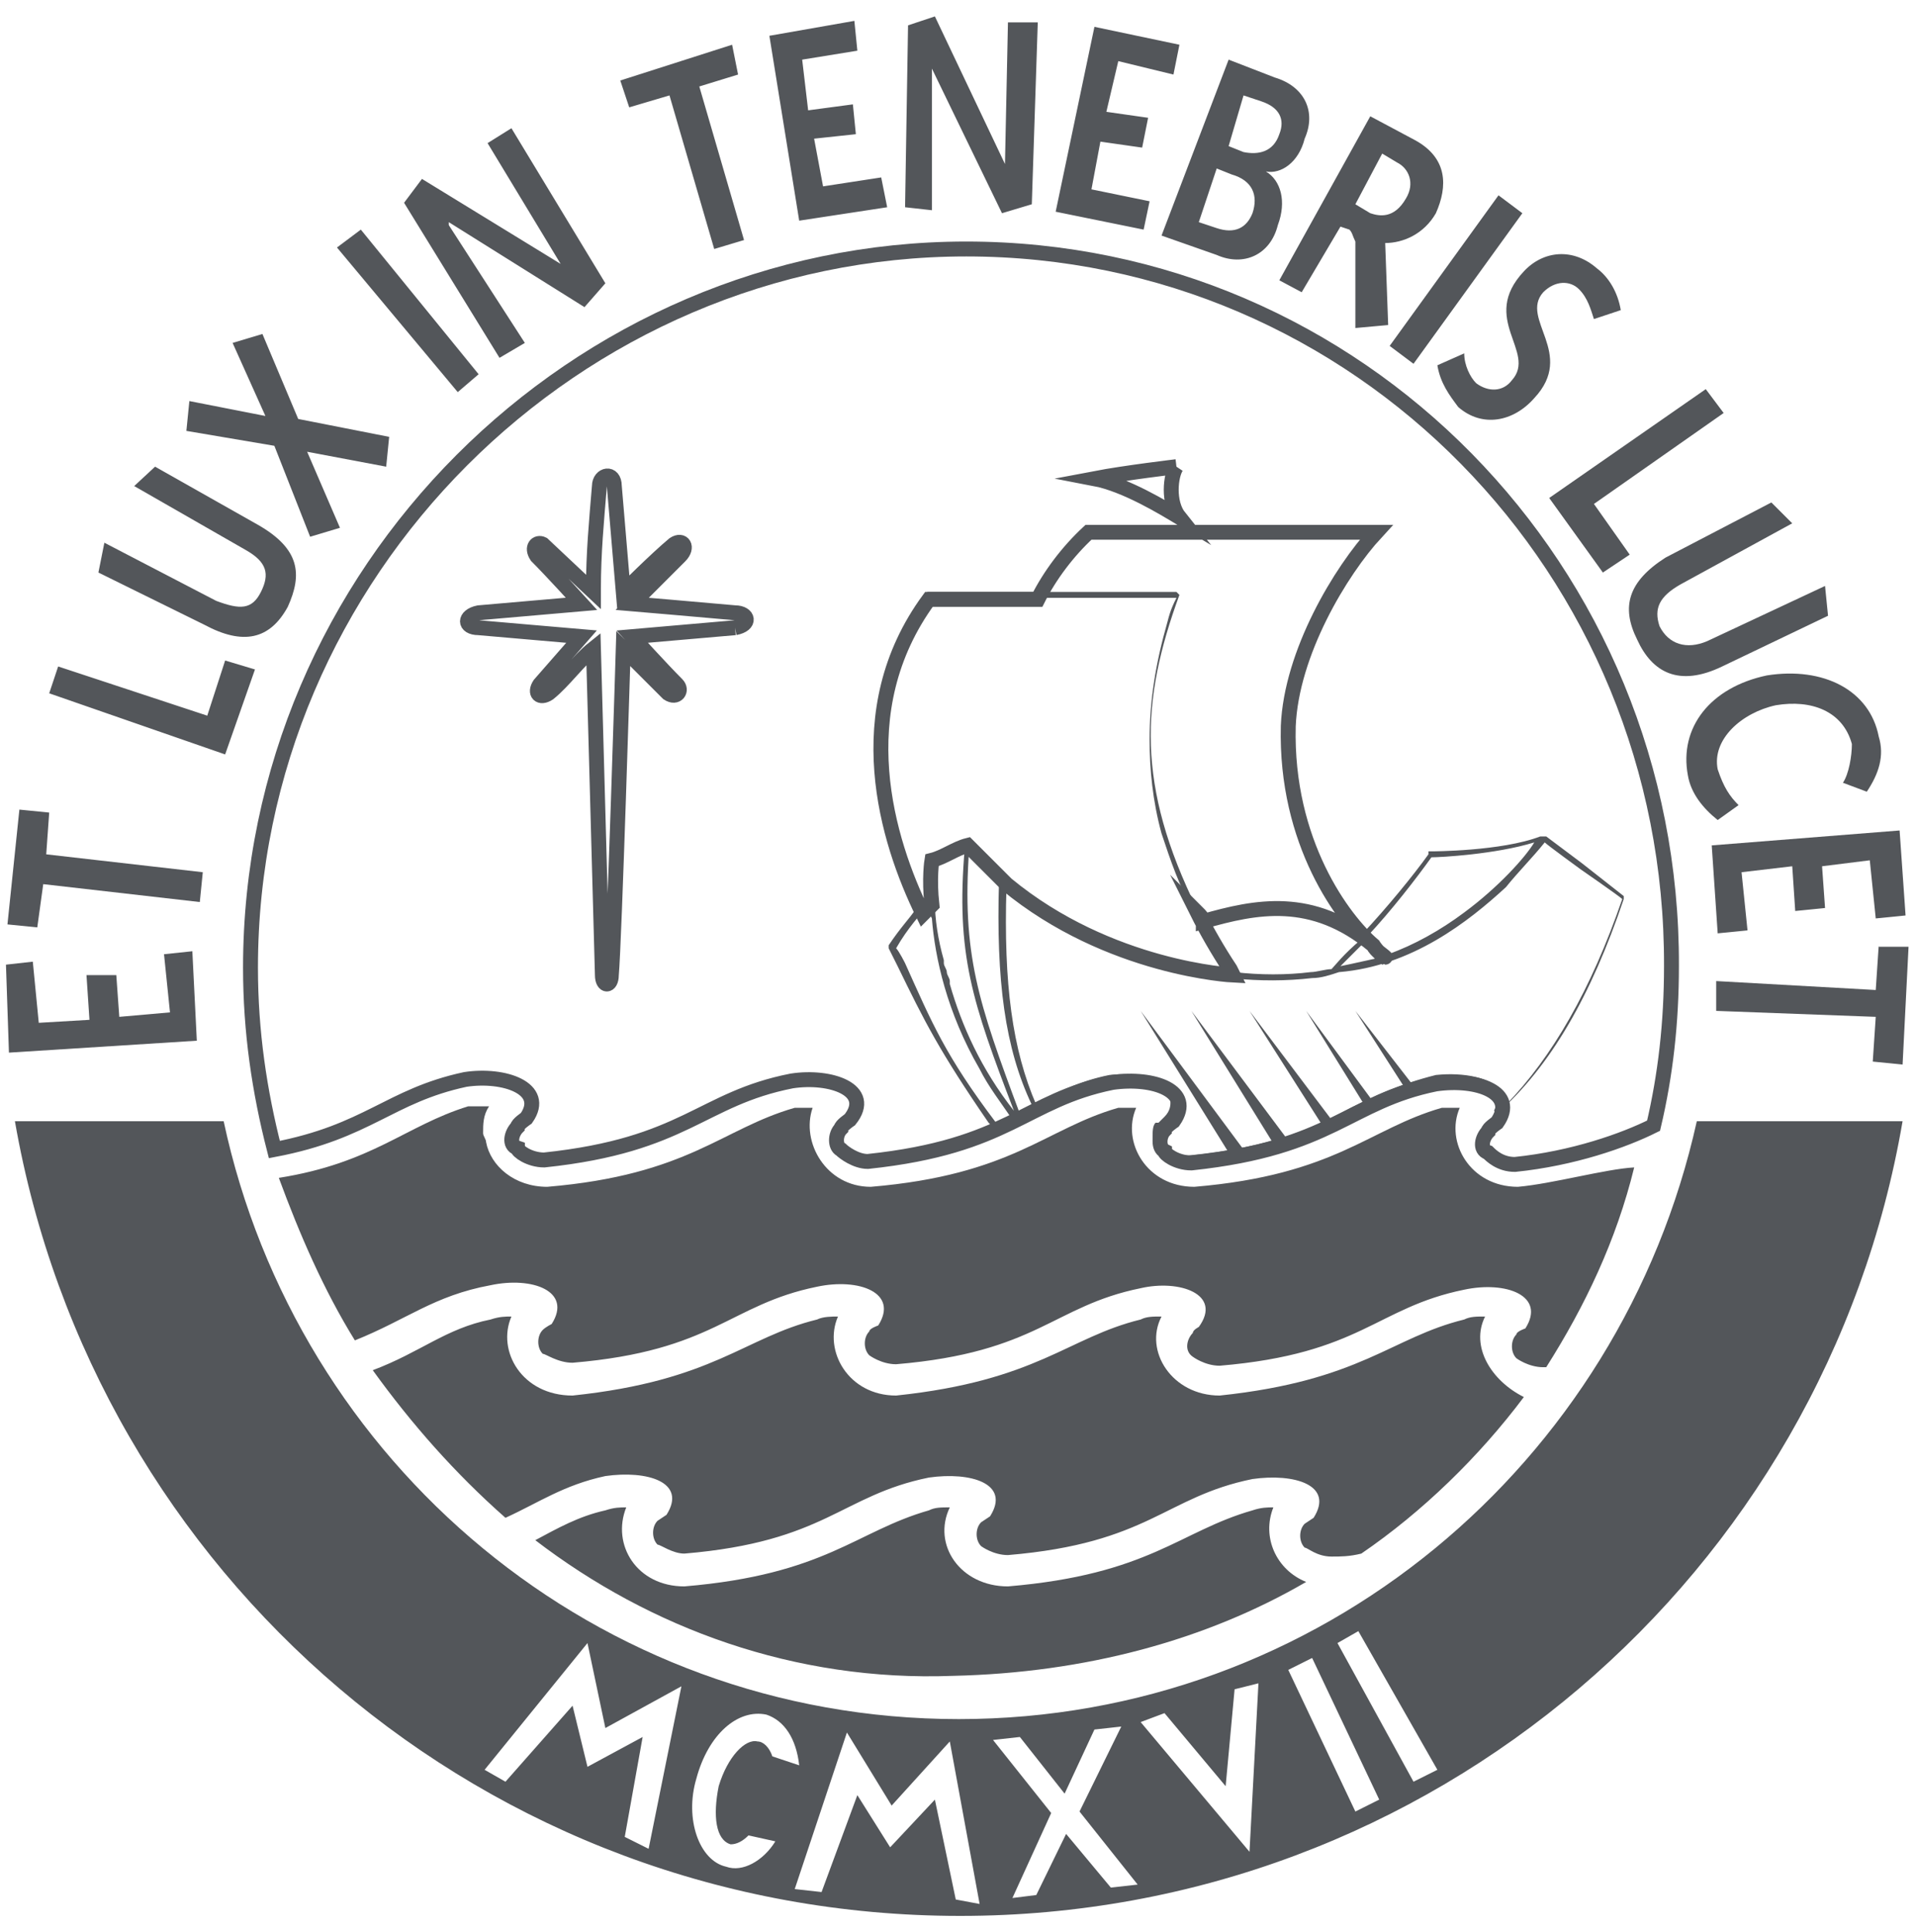 <?xml version="1.0" encoding="utf-8"?>
<!-- Generator: Adobe Illustrator 22.0.1, SVG Export Plug-In . SVG Version: 6.00 Build 0)  -->
<svg version="1.1" id="Capa_1" xmlns="http://www.w3.org/2000/svg" xmlns:xlink="http://www.w3.org/1999/xlink" x="0px" y="0px"
	 viewBox="0 0 128.5 129.6" style="enable-background:new 0 0 128.5 129.6;" xml:space="preserve">
<style type="text/css">
	.st0{fill:none;stroke:#53565A;stroke-miterlimit:10;}
	.st1{fill:#53565A;}
</style>
<g>
	<path class="st0" d="M64.8,16.7c-26.2,0-48,21.7-48,48.2c0,4.3,0.6,8.3,1.6,12.2c6.3-1.2,7.7-3.6,12.8-4.7c2.6-0.4,5.5,0.6,4.1,2.6
		c0,0-0.6,0.4-0.6,0.6c-0.4,0.4-0.6,1.2,0,1.4c0,0.2,0.8,0.8,1.8,0.8c9.5-1,10.5-4.1,16.6-5.3c2.6-0.4,5.5,0.6,3.9,2.6
		c0,0-0.6,0.4-0.6,0.6c-0.4,0.4-0.4,1.2,0,1.4c0.2,0.2,1,0.8,1.8,0.8c9.5-1,10.5-4.1,16.4-5.3c2.8-0.4,5.5,0.6,4.1,2.6
		c0,0-0.6,0.4-0.6,0.6c-0.4,0.4-0.4,1.2,0,1.4c0,0.2,0.8,0.8,1.8,0.8c9.5-1,10.5-4.1,16.4-5.3c2.8-0.4,5.5,0.6,4.1,2.6
		c0,0-0.6,0.4-0.6,0.6c-0.4,0.4-0.6,1.2,0,1.4c0.2,0.2,0.8,0.8,1.8,0.8c3.9-0.4,7.3-1.6,9.3-2.6c0.8-3.4,1.2-6.9,1.2-10.7
		C112.2,38.2,91.1,16.7,64.8,16.7 M49.3,42.1l-6.9,0.6c0,0,2,2.2,3,3.2c0.4,0.4,0,1-0.6,0.6l-3-3c0,0-0.6,19.7-0.8,21.9
		c0,0.8-0.6,0.8-0.6,0l-0.6-21.9c-1,0.8-2,2.2-3,3c-0.6,0.4-1,0-0.6-0.6l2.8-3.2c-2.4-0.2-4.5-0.4-6.9-0.6c-1,0-1-0.8,0-1l6.9-0.6
		c0,0-2-2.2-3-3.2c-0.4-0.6,0-1,0.4-0.8l3.4,3.2v-0.2c0-2.4,0.2-4.5,0.4-6.9c0-0.8,1-1,1,0l0.6,7.1c0,0,2.2-2.2,3.4-3.2
		c0.6-0.4,1,0.2,0.4,0.8l-3.2,3.2c0,0,4.7,0.4,6.9,0.6C50.2,41.1,50.4,41.9,49.3,42.1 M78.9,31.3c-0.4,0.6-0.6,2.4,0.2,3.4
		c-1-0.6-3.6-2.2-5.7-2.6C75.5,31.7,78.9,31.3,78.9,31.3 M92.1,63.4c-4.1-3.4-7.9-2.6-11.4-1.6c0-0.2-0.2-0.4-0.4-0.6
		c0.6,1.2,1.4,2.6,2.2,3.8l0.2,0.4c0,0-8.3-0.4-15.2-6.1l-2.6-2.6c-0.8,0.2-1.6,0.8-2.4,1c0,0-0.2,1.2,0,3l-0.6,0.6
		c-2.4-4.9-5.1-13.6,0.4-21.1h7.3c0.8-1.6,2-3.2,3.4-4.5h19.3c-2.4,2.6-5.7,8.1-5.9,13C86.2,56.5,90.1,61.7,92.1,63.4
		c0.2,0.4,0.6,0.6,0.8,0.8C92.9,64.2,92.5,64,92.1,63.4"/>
	<path class="st1" d="M82.4,77.3l1-0.2l-6.9-9.3L82.4,77.3z M85.4,76.7l1-0.2l-6.5-8.7L85.4,76.7z M88.7,75.5l0.6-0.4l-5.5-7.3
		L88.7,75.5z M91.5,74.1l0.6-0.2l-4.5-6.1L91.5,74.1z M90.9,67.8l3.4,5.3l0.4-0.4L90.9,67.8z"/>
	<path class="st1" d="M106.1,57.9l-2.4-1.8h-0.4c-2.6,1-7.3,1-7.3,1h-0.2v0.2c-1,1.4-2.8,3.6-4.4,5.3c-1.8-2.4-4.9-6.7-4.9-13.4
		v-0.6c0.2-5.1,3.8-10.7,5.9-12.8l-0.2-0.4H72.9c-1.4,1.4-2.6,3-3.4,4.3h-7.3c-4.1,5.9-4.3,12.8-0.8,21.3c-0.4,0.6-1,1.2-1.8,2.4
		v0.2l0.6,1.2c1.8,3.7,2.8,5.7,6.1,10.5l0.4,0.4l1.4-0.8l0.2-0.2c1.6-0.8,3.4-1.6,6.1-2.2c1.8-0.2,3.6,0,4.1,0.8v0.6
		c0,0.2,0,0.6-0.4,1l-0.4,0.4h-0.2c-0.2,0.2-0.2,0.6-0.2,1v0.2c0,0.2,0.2,0.4,0.4,0.6c0.4,0.2,1,0.6,1.8,0.6c5.9-0.4,8.5-1.8,11.1-3
		c1.6-0.8,3.2-1.6,5.5-2.2c1.8-0.2,3.6,0,4.1,0.8c0.2,0.4,0.2,0.8,0,1.2l0.2,0.2c3.6-3.2,6.3-7.9,8.5-14.4v-0.2L106.1,57.9z
		 M96,57.5c0.6,0,4.3-0.2,6.9-1c-0.6,1-2.4,3-4.7,4.7c-1.6,1.2-3.4,2.2-5.1,2.8c-0.2-0.2-0.6-0.4-0.8-0.6c-0.2-0.2-0.2-0.4-0.6-0.6
		C93.3,61.1,95,58.9,96,57.5 M92.7,64.2c-1,0.2-1.8,0.4-2.8,0.6l1.6-1.6c0.2,0.2,0.4,0.2,0.6,0.6C92.3,63.8,92.5,64,92.7,64.2
		 M89.3,65c-0.4,0-1,0.2-1.4,0.2c-1.6,0.2-3.4,0.2-5.1,0L82.6,65c-0.6-1.2-1.2-2.2-1.8-3.2c3.4-0.8,6.7-1.6,10.5,1.2
		C90.1,64,89.5,64.8,89.3,65 M73.1,35.8h18.7c-2.2,2.6-5.5,7.7-5.5,12.8v0.6c0,6.3,2.6,10.7,4.5,13c-3.6-2.2-6.9-1.6-10.1-0.6
		c-0.2-0.2-0.4-0.4-0.4-0.6c-4.1-8.3-3.8-14-1.2-21.1l-0.2-0.2H70C70.8,38.4,71.7,37,73.1,35.8 M59.3,50c0-3.6,1-6.9,3.2-9.9h16.4
		c-0.2,0.4-0.4,0.8-0.6,1.6c-0.8,2.8-1.2,5.3-1.2,7.9c0,2,0.2,4.1,0.8,6.3c0.6,1.8,1.2,3.6,2.2,5.3c0.8,1.2,1.4,2.6,2.2,3.9h0.2
		c-1.8-0.2-8.9-1.2-14.8-6.1L65,56.5v-0.2h-0.2c-0.2,0.2-0.4,0.4-0.6,0.4c-0.2,0-0.4,0.2-0.6,0.4l-1.2,0.4l-0.2,0.2c0,0-0.2,1,0,2.6
		h-0.2c0,0.2-0.2,0.4-0.2,0.4C60.1,56.9,59.3,53.4,59.3,50 M66.8,75.3c-3.4-4.5-4.3-6.7-6.1-10.7c0,0-0.4-0.8-0.6-1
		c0.8-1.4,1.6-2.2,2.2-3c0,0.4,0,0.6,0.2,1c0.2,2.6,1,6.3,3.2,10.1c0.6,1.2,1.4,2.2,2.2,3.4C67.4,75.1,67,75.3,66.8,75.3 M63.7,66
		v-0.2c0-0.2-0.2-0.4-0.2-0.6c0-0.2-0.2-0.4-0.2-0.6v-0.2c-0.4-1.4-0.6-2.8-0.6-3.9v-2.6l1.2-0.6c0.2-0.2,0.6-0.4,0.8-0.4
		C64.1,64,65.2,67.2,68,74.5C65.8,71.7,64.5,68.8,63.7,66 M68.4,74.7C65.6,67.2,64.5,64,65,56.9c0.4,0.6,1.6,1.8,2,2.2
		c-0.2,6.7,0.4,11.2,2.2,15v0.2C68.8,74.3,68.6,74.5,68.4,74.7 M101,74.1v-0.2c0-0.4-0.2-0.6-0.4-0.8c-0.6-0.8-2.4-1.2-4.3-1
		c-2.4,0.6-4.1,1.4-5.7,2.2c-2.6,1.4-5.1,2.6-10.9,3.2c-0.6,0-1.4-0.4-1.6-0.6c-0.2-0.2-0.2-0.4-0.2-0.4v-0.2c0-0.4,0-0.6,0.2-0.8
		l0.6-0.4c0.2-0.6,0.4-0.8,0.4-1.2c0-0.4-0.2-0.6-0.2-0.8c-0.6-0.8-2.6-1.2-4.5-1c-2,0.4-3.6,1.2-4.9,2c-1.6-3.7-2.2-8.1-2-14.6
		c0.2,0,0.2,0,0.2,0.2c0.2,0,0.2,0,0.4,0.2c5.3,4.1,13,6.5,19.9,5.7c0.6,0,1.2-0.2,1.8-0.4c4.9-0.4,8.7-3.4,11.2-5.7
		c0.8-1,1.8-2,2.6-3c0.2,0.2,2.4,1.8,2.4,1.8s2.6,1.8,2.8,2C106.7,66.4,104.1,70.9,101,74.1"/>
	<path class="st1" d="M85.4,101.1c-0.4,0-0.8,0-1.4,0.2c-4.9,1.4-6.9,4.3-16.4,5.1c-3.2,0-5.1-2.8-3.9-5.3c-0.6,0-1,0-1.4,0.2
		c-4.9,1.4-6.9,4.3-16.4,5.1c-3.2,0-4.9-2.8-3.9-5.3c-0.4,0-0.8,0-1.4,0.2c-1.8,0.4-3.2,1.2-4.7,2c7.7,5.9,17.4,9.5,28,9.1
		c8.9-0.2,17-2.4,23.7-6.3C85.6,105.3,84.6,103.1,85.4,101.1 M101.8,79.6c-3.2,0-4.9-3-3.9-5.3h-1.2c-4.9,1.4-7.1,4.5-16.6,5.3
		c-3.2,0-4.9-3-3.9-5.3h-1.2c-4.9,1.4-7.1,4.5-16.6,5.3c-3,0-4.7-3-3.9-5.3h-1.2c-4.9,1.4-7.1,4.5-16.6,5.3c-2.2,0-3.8-1.4-4.1-3
		c0-0.2-0.2-0.4-0.2-0.6c0-0.6,0-1.2,0.4-1.8h-1.4C27.2,75.5,25,78,18.7,79c1.4,3.8,3,7.5,5.1,10.9c3.5-1.4,5.3-3,9.1-3.7
		c2.8-0.6,5.5,0.4,4.1,2.6c0,0-0.4,0.2-0.6,0.4c-0.4,0.4-0.4,1.2,0,1.6c0.2,0,1,0.6,2,0.6c9.5-0.8,10.5-3.9,16.4-5.1
		c2.8-0.6,5.5,0.4,4.1,2.6c0,0-0.6,0.2-0.6,0.4c-0.4,0.4-0.4,1.2,0,1.6c0,0,0.8,0.6,1.8,0.6c9.5-0.8,10.5-3.9,16.4-5.1
		c2.6-0.6,5.5,0.4,3.9,2.6c0,0-0.4,0.2-0.4,0.4c-0.4,0.4-0.6,1.2,0,1.6c0,0,0.8,0.6,1.8,0.6c9.5-0.8,10.5-3.9,16.4-5.1
		c2.8-0.6,5.5,0.4,4.1,2.6c0,0-0.6,0.2-0.6,0.4c-0.4,0.4-0.4,1.2,0,1.6c0,0,0.8,0.6,1.8,0.6h0.2c2.6-4.1,4.7-8.5,5.9-13.4
		C107.7,78.4,104.1,79.4,101.8,79.6 M99.6,88.3c-0.6,0-1,0-1.4,0.2c-4.9,1.2-6.9,4.1-16.4,5.1c-3.2,0-5.1-3-3.9-5.3
		c-0.6,0-1,0-1.4,0.2c-4.9,1.2-6.9,4.1-16.4,5.1c-3.2,0-4.9-3-3.9-5.3c-0.4,0-1,0-1.4,0.2c-4.9,1.2-6.9,4.1-16.4,5.1
		c-3.4,0-5.1-3-4.1-5.3c-0.4,0-0.8,0-1.4,0.2c-3,0.6-4.7,2.2-7.9,3.4c2.6,3.6,5.5,6.9,8.9,9.9c2.2-1,3.9-2.2,6.7-2.8
		c2.8-0.4,5.5,0.4,4.1,2.6l-0.6,0.4c-0.4,0.4-0.4,1.2,0,1.6c0.2,0,1,0.6,1.8,0.6c9.5-0.8,10.5-3.9,16.4-5.1c2.8-0.4,5.5,0.4,4.1,2.6
		l-0.6,0.4c-0.4,0.4-0.4,1.2,0,1.6c0,0,0.8,0.6,1.8,0.6c9.5-0.8,10.5-3.9,16.4-5.1c2.8-0.4,5.5,0.4,4.1,2.6l-0.6,0.4
		c-0.4,0.4-0.4,1.2,0,1.6c0.2,0,0.8,0.6,1.8,0.6c0.6,0,1.2,0,2-0.2c4.1-2.8,7.9-6.5,10.9-10.5C100,92.6,98.6,90.3,99.6,88.3"/>
	<path class="st1" d="M2.9,59.3l10.5,1.2l0.2-2L3.1,57.3l0.2-2.8l-2-0.2l-0.8,7.7l2,0.2L2.9,59.3z M17.1,44.9l-2-0.6L13.9,48
		L3.9,44.7l-0.6,1.8l11.8,4.1L17.1,44.9z M20.8,36l2-0.6l-2.2-5.1l5.3,1l0.2-2L20,28.1l-2.4-5.7l-2,0.6l2.2,4.9l-5.1-1l-0.2,2l5.9,1
		L20.8,36z M32.1,25.1l-7.9-9.7l-1.6,1.2l8.1,9.7L32.1,25.1z M35.2,23l-5.1-7.9v-0.2l9.1,5.7l1.4-1.6L34.3,8.6l-1.6,1l4.9,8.1
		l-9.3-5.7l-1.2,1.6L33.5,24L35.2,23z M44.9,6.4l3,10.3l2-0.6l-3-10.3L49.5,5l-0.4-2l-7.5,2.4l0.6,1.8L44.9,6.4z M62.5,4.6l4.7,9.7
		l2-0.6l0.4-12.2h-2l-0.2,9.5l-4.7-9.9l-1.8,0.6l-0.2,12.2l1.8,0.2V4.6z M81.6,17.1c1.8,0.8,3.6,0,4.1-2c0.6-1.6,0.2-3-0.8-3.6
		c1,0.2,2.2-0.6,2.6-2.2c0.8-1.8,0-3.5-2-4.1L82.4,4l-4.5,11.8L81.6,17.1z M83.4,6.4l1.2,0.4C85.8,7.2,86.2,8,85.8,9
		c-0.4,1.2-1.4,1.4-2.4,1.2l-1-0.4L83.4,6.4z M82.6,11.7c1.4,0.4,1.8,1.4,1.4,2.6c-0.4,1-1.2,1.4-2.4,1l-1.2-0.4l1.2-3.6L82.6,11.7z
		 M87.3,19.6l2.6-4.4l0.6,0.2c0.2,0.2,0.2,0.4,0.4,0.8V22l2.2-0.2l-0.2-5.5c1.2,0,2.6-0.6,3.4-2c0.8-1.8,0.8-3.7-1.4-4.9l-3-1.6
		l-6.1,11L87.3,19.6z M92.7,10.3l1,0.6c0.8,0.4,1.2,1.4,0.6,2.4c-0.8,1.4-1.8,1.2-2.4,1l-1-0.6L92.7,10.3z M94.8,24.4l7.3-10.1
		l-1.6-1.2l-7.3,10.1L94.8,24.4z M101.4,25.5c-0.6,0.8-1.6,0.8-2.4,0.2c-0.4-0.4-0.8-1.2-0.8-2l-1.8,0.8c0.2,1.2,0.8,2,1.4,2.8
		c1.6,1.4,3.7,1,5.1-0.6c2.8-3-1-5.3,0.6-7.1c0.8-0.8,1.8-0.8,2.4-0.2c0.6,0.6,0.8,1.4,1,2l1.8-0.6c-0.2-1.2-0.8-2.2-1.6-2.8
		c-1.6-1.4-3.6-1.2-4.9,0.2C99.2,21.4,103.1,23.6,101.4,25.5 M107.5,38.4l1.8-1.2l-2.4-3.4l8.7-6.1l-1.2-1.6l-10.5,7.3L107.5,38.4z
		 M118.5,45.3c-3.8,0.8-5.9,3.5-5.3,6.7c0.2,1.2,1,2.2,2,3l1.4-1c-0.6-0.6-1-1.2-1.4-2.4c-0.4-2,1.6-3.8,3.9-4.3
		c2.4-0.4,4.5,0.4,5.1,2.6c0,0.8-0.2,2-0.6,2.6l1.6,0.6c0.8-1.2,1.2-2.4,0.8-3.7C125.4,46.3,122.3,44.7,118.5,45.3 M126,63.4l-0.2,3
		l-10.7-0.6v2l10.7,0.4l-0.2,3l2,0.2l0.4-7.9H126z M64.3,115.3c-24.3,0-44.4-17.2-49.3-40.1h-14c5.3,30.4,31.6,53.3,63.4,53.3
		c31.6,0,58-22.9,63.2-53.3h-13.8C108.7,98.2,88.5,115.3,64.3,115.3 M43.5,124l-1.6-0.8l1.2-6.7l-3.7,2l-1-4.1l-4.5,5.1l-1.4-0.8
		l6.9-8.5l1.2,5.7l5.1-2.8L43.5,124z M48.7,125.2c-1.8-0.4-2.8-3.2-2-5.9c0.8-3,2.8-4.7,4.7-4.3c1.2,0.4,2,1.6,2.2,3.4l-1.8-0.6
		c-0.2-0.6-0.6-1-1-1c-0.8-0.2-2,1-2.6,3c-0.4,2-0.2,3.6,0.8,3.9c0.4,0,0.8-0.2,1.2-0.6l1.8,0.4C51.2,124.8,49.8,125.6,48.7,125.2
		 M64.1,127.4l-1.4-6.7l-3,3.2l-2.2-3.5l-2.4,6.5l-1.8-0.2l3.5-10.5l3,4.9l3.9-4.3l2,10.9L64.1,127.4z M74.5,126.6l-3-3.6l-2,4.1
		l-1.6,0.2l2.6-5.7l-3.9-4.9l1.8-0.2l3,3.8l2-4.3l1.8-0.2l-2.8,5.7l3.9,4.9L74.5,126.6z M83.8,124.2l-7.3-8.7l1.6-0.6l4.1,4.9
		l0.6-6.5l1.6-0.4L83.8,124.2z M90.9,121.5l-4.5-9.5l1.6-0.8l4.5,9.5L90.9,121.5z M94.8,119.5l-5.1-9.3l1.4-0.8l5.3,9.3L94.8,119.5z
		 M12.9,63.8L11,64l0.4,3.9L8,68.2l-0.2-2.8h-2l0.2,3l-3.4,0.2l-0.4-4.1l-1.8,0.2l0.2,5.9l12.6-0.8L12.9,63.8z M59.5,13.9l-0.4-2
		l-3.9,0.6l-0.6-3.2L57.4,9l-0.2-2l-3,0.4L53.8,4l3.7-0.6l-0.2-2l-5.7,1l2,12.4L59.5,13.9z M77.1,13.5l-3.9-0.8l0.6-3.2l2.8,0.4
		l0.4-2l-2.8-0.4l0.8-3.4L78.7,5l0.4-2l-5.7-1.2l-2.6,12.4l5.9,1.2L77.1,13.5z M115.2,62.6l2-0.2l-0.4-3.9l3.4-0.4l0.2,3l2-0.2
		l-0.2-2.8l3.2-0.4l0.4,3.9l2-0.2l-0.4-5.7l-12.6,1L115.2,62.6z M19.3,40.7c1-2.2,0.8-3.9-2-5.5l-6.9-3.9L9,32.6l7.5,4.3
		c1.4,0.8,1.6,1.6,1,2.8c-0.6,1.2-1.4,1.2-3,0.6L7,36.4l-0.4,2l7.1,3.5C16.3,43.3,18.1,42.9,19.3,40.7 M109.8,42.9
		c1,2.2,2.8,3.2,5.7,1.8l7.1-3.4l-0.2-2l-7.9,3.7c-1.4,0.6-2.6,0.2-3.2-1c-0.4-1.2,0-2,1.4-2.8l7.5-4.1l-1.4-1.4l-7.1,3.7
		C109.2,39,108.7,40.7,109.8,42.9"/>
</g>
</svg>
